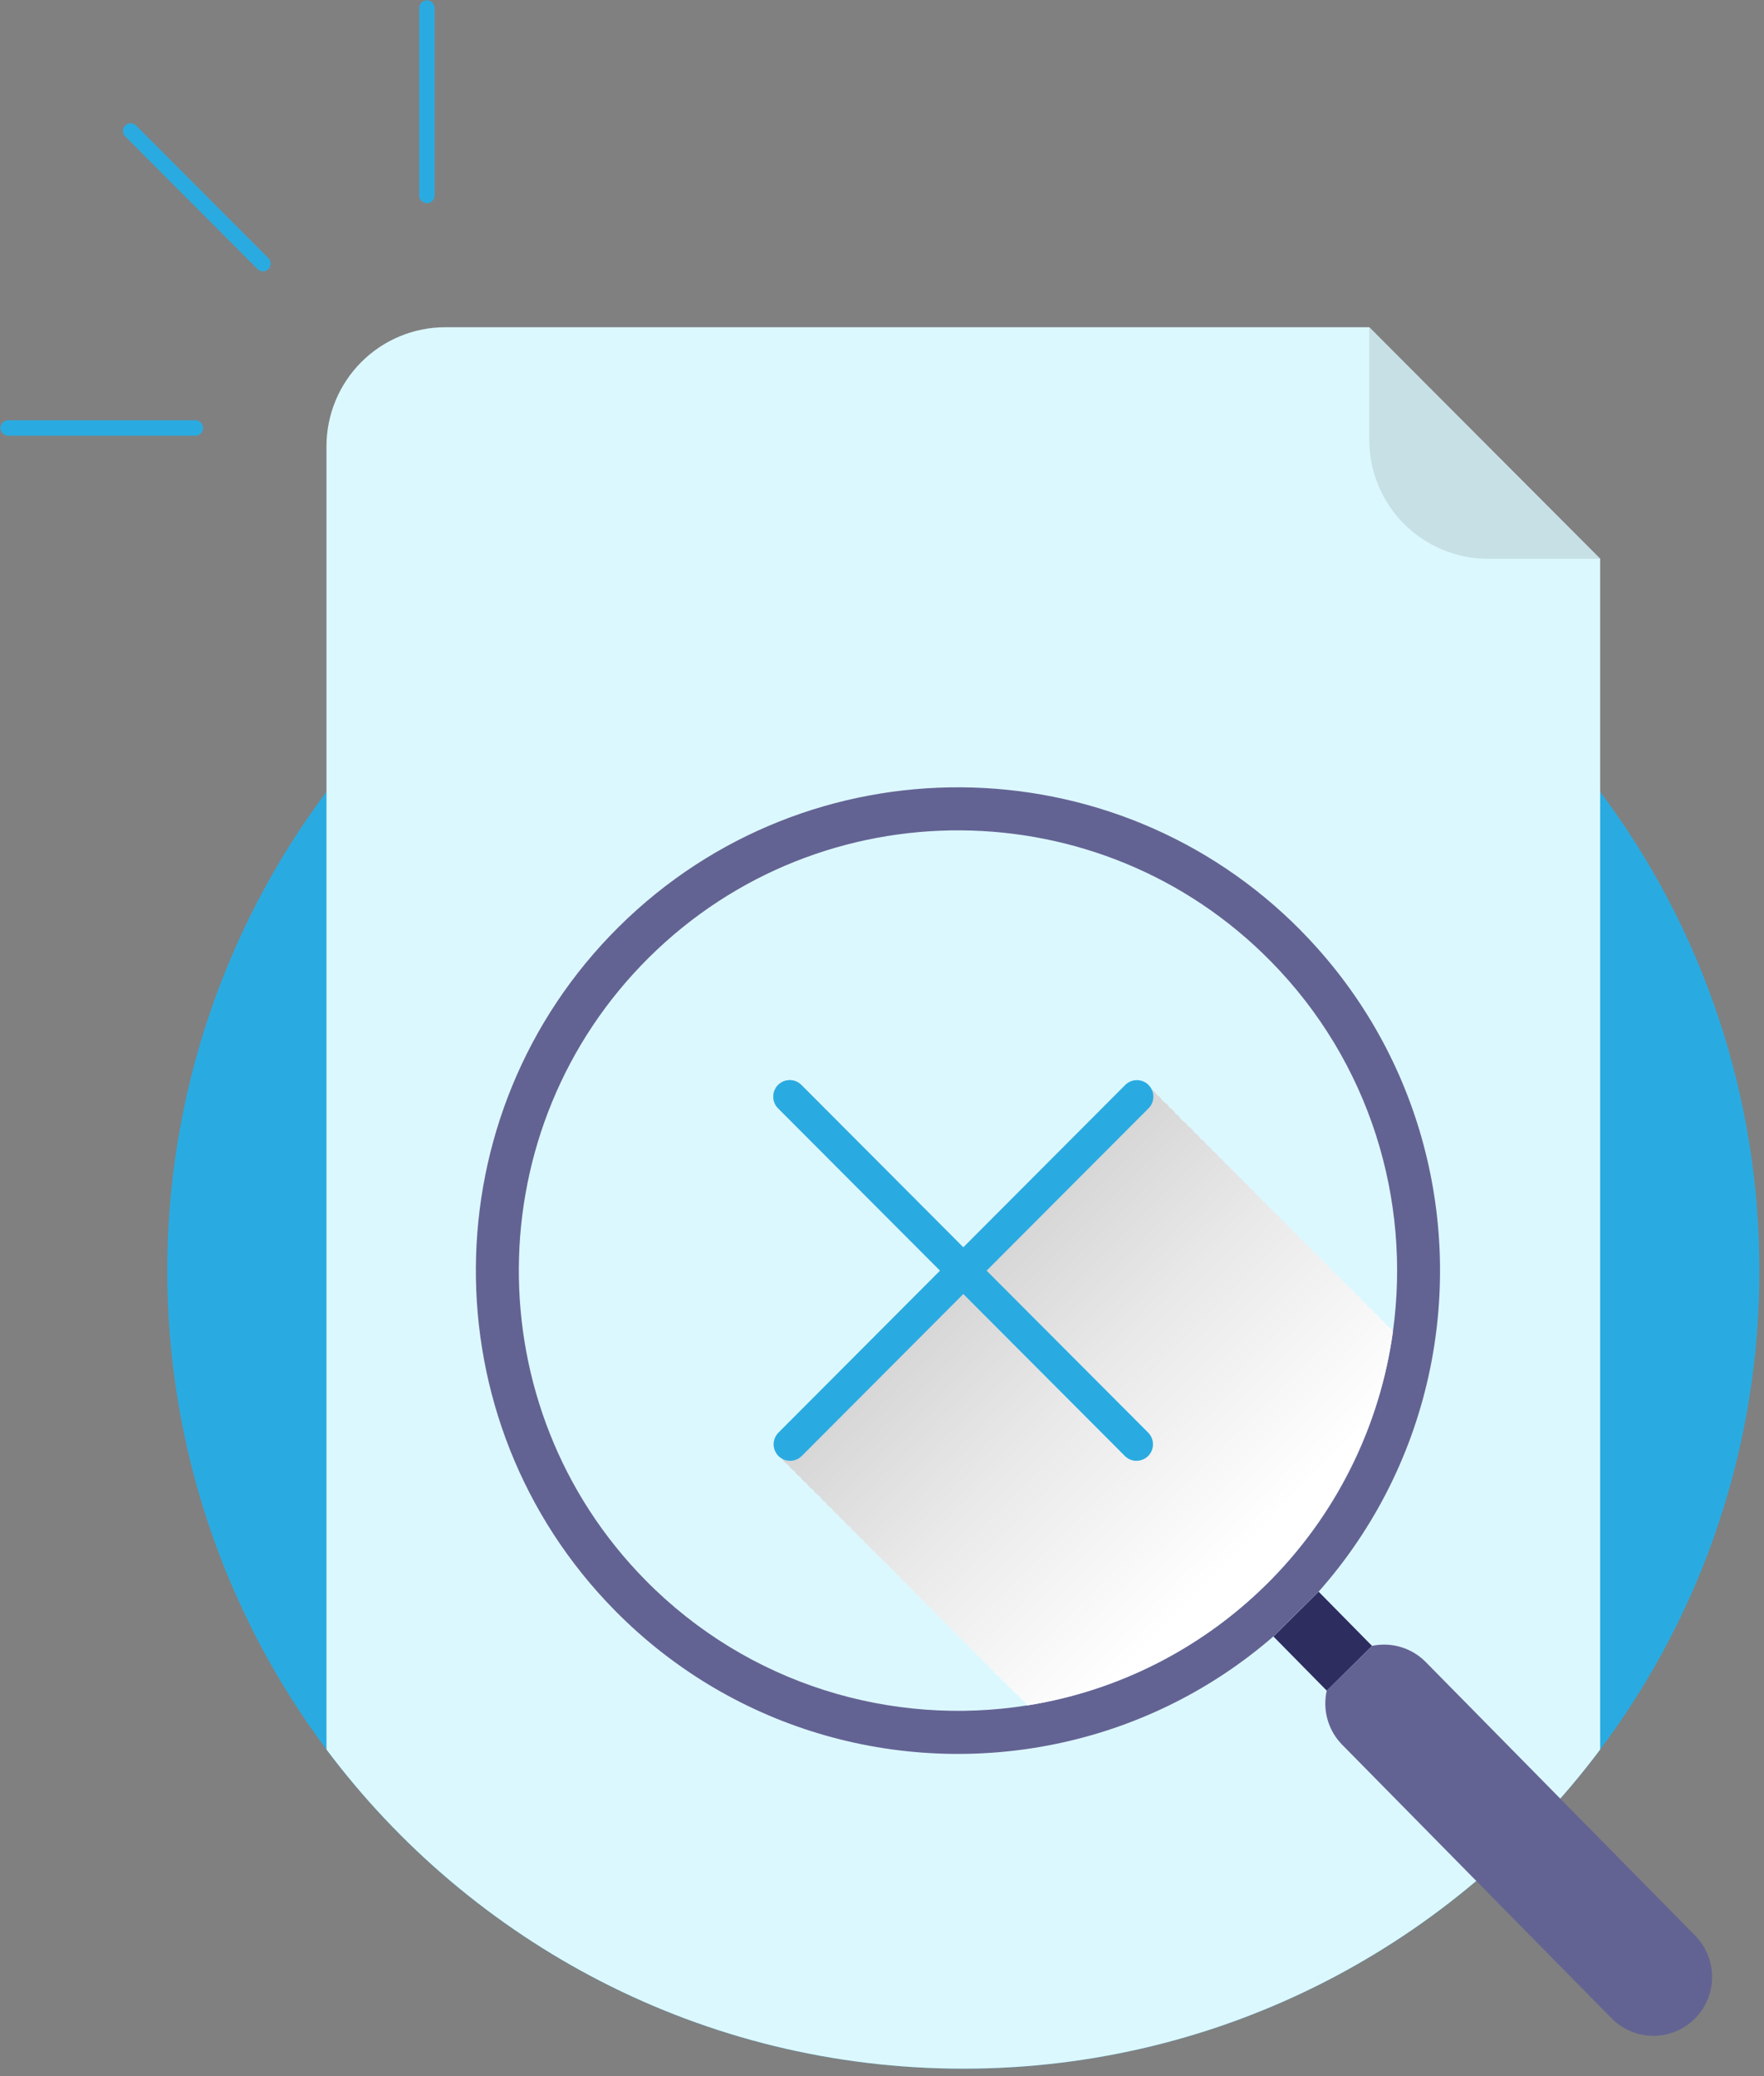 <svg width="147" height="173" viewBox="0 0 147 173" fill="none" xmlns="http://www.w3.org/2000/svg">
<rect x="0" y="0" width="147" height="173" fill="#808080" stroke="none"/>
<path d="M146.612 105.882C146.635 120.276 141.977 134.285 133.345 145.787C121.244 161.937 101.976 172.379 80.276 172.379C58.576 172.379 39.308 161.934 27.206 145.784C18.595 134.271 13.94 120.27 13.94 105.88C13.94 91.49 18.595 77.488 27.206 65.976C39.308 49.827 58.583 39.382 80.276 39.382C101.969 39.382 121.244 49.827 133.345 65.978C141.977 77.48 146.635 91.489 146.612 105.882Z" fill="#29ABE2"/>
<path d="M133.346 46.564V145.787C121.245 161.937 101.976 172.379 80.277 172.379C58.577 172.379 39.308 161.934 27.207 145.784V37.189C27.207 34.558 28.25 32.035 30.106 30.174C31.962 28.314 34.479 27.268 37.103 27.268H114.104L133.346 46.564Z" fill="#DCF8FF"/>
<path d="M133.346 46.564H124C121.375 46.564 118.858 45.518 117.002 43.658C115.146 41.797 114.104 39.274 114.104 36.643V27.274L133.346 46.564Z" fill="#C7E0E5"/>
<path d="M109.889 132.634L106.118 136.365L110.566 140.883L114.337 137.152L109.889 132.634Z" fill="#2D2D60"/>
<path d="M141.806 161.941C141.643 161.706 141.459 161.487 141.257 161.284L127.159 146.97L118.818 138.499C118.243 137.915 117.532 137.485 116.748 137.249C115.964 137.013 115.134 136.978 114.333 137.147L110.561 140.879C110.381 141.679 110.405 142.513 110.631 143.302C110.857 144.091 111.278 144.81 111.855 145.393L120.239 153.907L134.292 168.179C134.49 168.382 134.706 168.566 134.938 168.729C135.876 169.4 137.02 169.718 138.169 169.627C139.318 169.536 140.397 169.041 141.218 168.23C142.038 167.418 142.547 166.343 142.654 165.193C142.761 164.043 142.46 162.892 141.803 161.942L141.806 161.941ZM108.435 77.57C92.862 61.761 67.368 61.596 51.593 77.204C35.819 92.812 35.657 118.371 51.225 134.185C61.318 144.435 75.582 148.109 88.665 145.174C95.122 143.731 101.12 140.701 106.12 136.357L109.891 132.626C114.563 127.359 117.766 120.95 119.177 114.045C121.788 101.3 118.217 87.512 108.435 77.576V77.57ZM105.551 131.998C100.125 137.379 93.15 140.915 85.612 142.106C74.338 143.896 62.389 140.408 53.776 131.661C39.594 117.257 39.743 93.972 54.11 79.757C68.477 65.542 91.704 65.691 105.886 80.092C114.197 88.527 117.585 100.013 116.079 110.94C114.986 118.934 111.284 126.341 105.55 132.004L105.551 131.998Z" fill="#636393"/>
<path style="mix-blend-mode:multiply" d="M116.078 110.946C115.006 118.729 111.465 125.961 105.979 131.573C100.492 137.185 93.352 140.88 85.61 142.112L85.58 142.083C85.492 141.996 85.416 141.896 85.356 141.787C85.248 141.726 85.149 141.65 85.061 141.563C84.939 141.345 84.76 141.166 84.543 141.044C84.457 140.956 84.382 140.857 84.321 140.749C84.212 140.69 84.113 140.615 84.026 140.526C83.939 140.438 83.863 140.338 83.802 140.229C83.694 140.169 83.596 140.095 83.508 140.007C83.421 139.919 83.346 139.819 83.284 139.711C83.177 139.65 83.079 139.575 82.991 139.488C82.903 139.4 82.828 139.301 82.767 139.193C82.549 139.072 82.37 138.892 82.249 138.674C82.142 138.612 82.042 138.537 81.954 138.449C81.868 138.362 81.793 138.263 81.733 138.155C81.625 138.093 81.525 138.018 81.436 137.93C81.349 137.843 81.275 137.744 81.216 137.636C81.107 137.575 81.008 137.499 80.92 137.412C80.832 137.325 80.757 137.225 80.698 137.116C80.59 137.055 80.49 136.98 80.403 136.893C80.314 136.805 80.239 136.705 80.179 136.597C80.07 136.537 79.972 136.462 79.885 136.374C79.798 136.286 79.722 136.186 79.661 136.078C79.554 136.018 79.455 135.943 79.367 135.856C79.247 135.638 79.067 135.458 78.848 135.337C78.762 135.249 78.687 135.149 78.626 135.041C78.518 134.98 78.419 134.905 78.331 134.817C78.244 134.729 78.169 134.63 78.108 134.523C78 134.461 77.901 134.386 77.813 134.298C77.691 134.081 77.512 133.902 77.296 133.779C77.208 133.692 77.134 133.592 77.075 133.483C76.966 133.423 76.866 133.348 76.778 133.26C76.69 133.173 76.615 133.073 76.556 132.965C76.448 132.904 76.349 132.829 76.262 132.742C76.173 132.654 76.098 132.554 76.038 132.446C75.93 132.385 75.831 132.309 75.744 132.221C75.656 132.134 75.581 132.035 75.52 131.927C75.303 131.805 75.124 131.625 75.003 131.408C74.894 131.348 74.795 131.273 74.708 131.185C74.588 130.966 74.408 130.786 74.19 130.666C74.067 130.449 73.888 130.27 73.672 130.147C73.585 130.059 73.51 129.959 73.448 129.851C73.232 129.729 73.053 129.55 72.931 129.332C72.823 129.271 72.724 129.196 72.636 129.109C72.549 129.021 72.475 128.921 72.415 128.813C72.306 128.753 72.206 128.677 72.118 128.589C72.031 128.502 71.957 128.403 71.897 128.295C71.789 128.233 71.69 128.157 71.602 128.07C71.514 127.984 71.439 127.884 71.379 127.776C71.271 127.715 71.172 127.639 71.084 127.551C70.996 127.464 70.921 127.364 70.861 127.255C70.752 127.195 70.653 127.12 70.567 127.032C70.48 126.944 70.404 126.844 70.343 126.737C70.235 126.677 70.136 126.602 70.049 126.515C69.962 126.426 69.887 126.326 69.825 126.218C69.718 126.157 69.618 126.083 69.53 125.996C69.444 125.907 69.369 125.808 69.308 125.7C69.091 125.578 68.912 125.399 68.79 125.181C68.682 125.12 68.583 125.045 68.495 124.957C68.372 124.74 68.193 124.561 67.977 124.438C67.89 124.35 67.816 124.251 67.756 124.142C67.648 124.082 67.548 124.007 67.46 123.919C67.371 123.832 67.297 123.732 67.237 123.623C67.13 123.562 67.031 123.487 66.943 123.4C66.855 123.313 66.78 123.213 66.72 123.104C66.612 123.043 66.513 122.968 66.426 122.88C66.338 122.793 66.262 122.694 66.202 122.585C66.094 122.525 65.994 122.449 65.907 122.361C65.82 122.273 65.745 122.174 65.684 122.067C65.576 122.007 65.477 121.932 65.389 121.844C65.302 121.755 65.227 121.655 65.167 121.546C65.058 121.487 64.959 121.412 64.872 121.325C64.614 121.067 64.47 120.717 64.47 120.352C64.47 119.987 64.614 119.637 64.872 119.378L78.335 105.882L64.872 92.384C64.737 92.258 64.63 92.106 64.556 91.937C64.481 91.768 64.442 91.586 64.439 91.402C64.436 91.218 64.47 91.034 64.539 90.864C64.608 90.693 64.711 90.537 64.841 90.407C64.971 90.277 65.126 90.174 65.297 90.105C65.467 90.036 65.65 90.001 65.834 90.004C66.018 90.007 66.199 90.047 66.367 90.122C66.536 90.197 66.687 90.305 66.813 90.439L67.329 90.957L80.275 103.936L93.738 90.439C93.996 90.181 94.345 90.036 94.709 90.036C95.073 90.036 95.422 90.181 95.68 90.439C95.767 90.527 95.842 90.627 95.903 90.735C96.011 90.795 96.11 90.869 96.197 90.957C96.284 91.046 96.36 91.145 96.421 91.254C96.529 91.314 96.627 91.389 96.715 91.476C96.836 91.694 97.016 91.874 97.234 91.994C97.32 92.083 97.395 92.183 97.456 92.29C97.564 92.352 97.663 92.427 97.752 92.515C97.838 92.602 97.912 92.701 97.973 92.809C98.081 92.871 98.18 92.947 98.269 93.034C98.39 93.251 98.569 93.431 98.785 93.552C98.874 93.64 98.948 93.739 99.008 93.848C99.116 93.909 99.215 93.984 99.303 94.071C99.39 94.16 99.465 94.259 99.527 94.367C99.745 94.49 99.925 94.671 100.047 94.89C100.155 94.951 100.254 95.026 100.341 95.115C100.429 95.202 100.504 95.301 100.565 95.409C100.673 95.47 100.772 95.545 100.86 95.632C100.947 95.721 101.021 95.82 101.082 95.928C101.191 95.988 101.29 96.063 101.378 96.151C101.465 96.24 101.54 96.34 101.6 96.448C101.708 96.508 101.808 96.583 101.895 96.67C101.982 96.758 102.057 96.858 102.119 96.966C102.226 97.027 102.325 97.102 102.413 97.189C102.5 97.277 102.575 97.376 102.635 97.485C102.743 97.546 102.842 97.621 102.93 97.708C103.018 97.796 103.092 97.895 103.153 98.004C103.261 98.064 103.359 98.14 103.447 98.228C103.535 98.315 103.61 98.414 103.67 98.522C103.887 98.644 104.066 98.824 104.188 99.041C104.296 99.103 104.395 99.178 104.483 99.266C104.571 99.354 104.645 99.453 104.706 99.562C104.814 99.621 104.914 99.696 105.001 99.785C105.122 100.002 105.301 100.181 105.518 100.302C105.605 100.391 105.68 100.491 105.742 100.599C105.85 100.66 105.949 100.734 106.036 100.821C106.157 101.04 106.337 101.22 106.555 101.34C106.64 101.428 106.714 101.527 106.775 101.634C106.882 101.696 106.982 101.771 107.07 101.859C107.157 101.947 107.231 102.046 107.291 102.153C107.399 102.215 107.499 102.29 107.588 102.378C107.675 102.465 107.749 102.564 107.809 102.672C107.916 102.734 108.015 102.809 108.104 102.897C108.192 102.984 108.267 103.084 108.326 103.192C108.434 103.253 108.534 103.328 108.621 103.415C108.709 103.504 108.784 103.603 108.845 103.711C108.953 103.772 109.051 103.847 109.139 103.934C109.226 104.023 109.301 104.122 109.363 104.23C109.471 104.291 109.57 104.366 109.657 104.455C109.744 104.542 109.82 104.641 109.88 104.749C109.988 104.81 110.087 104.884 110.176 104.971C110.262 105.06 110.337 105.16 110.398 105.268C110.616 105.389 110.796 105.569 110.916 105.788C111.024 105.848 111.123 105.923 111.211 106.01C111.333 106.227 111.512 106.406 111.728 106.529C111.815 106.617 111.89 106.716 111.949 106.825C112.058 106.885 112.158 106.96 112.246 107.048C112.333 107.136 112.408 107.235 112.468 107.344C112.685 107.466 112.864 107.645 112.986 107.862C113.201 107.985 113.38 108.163 113.502 108.379C113.61 108.44 113.709 108.516 113.797 108.603C113.884 108.691 113.959 108.79 114.02 108.898C114.128 108.958 114.228 109.034 114.315 109.122C114.402 109.21 114.477 109.309 114.538 109.418C114.646 109.478 114.745 109.553 114.833 109.641C114.92 109.729 114.995 109.829 115.057 109.937C115.164 109.996 115.263 110.071 115.35 110.158C115.471 110.376 115.65 110.556 115.868 110.677C115.949 110.757 116.019 110.848 116.078 110.946Z" fill="url(#paint0_linear_458_2387)"/>
<path d="M94.71 121.729C94.346 121.729 93.997 121.584 93.74 121.326L64.872 92.384C64.737 92.258 64.63 92.106 64.556 91.937C64.481 91.768 64.442 91.586 64.439 91.402C64.436 91.218 64.47 91.034 64.539 90.864C64.608 90.693 64.711 90.537 64.841 90.407C64.971 90.277 65.126 90.174 65.297 90.105C65.467 90.036 65.65 90.001 65.834 90.004C66.018 90.007 66.199 90.047 66.367 90.122C66.536 90.197 66.687 90.305 66.813 90.439L95.681 119.378C95.873 119.571 96.004 119.816 96.057 120.083C96.11 120.35 96.082 120.627 95.979 120.878C95.875 121.13 95.699 121.345 95.473 121.496C95.247 121.647 94.982 121.728 94.71 121.728V121.729Z" fill="#29ABE2"/>
<path d="M65.842 121.729C65.571 121.729 65.305 121.648 65.08 121.497C64.854 121.346 64.678 121.131 64.574 120.88C64.47 120.628 64.443 120.351 64.496 120.084C64.549 119.818 64.68 119.572 64.872 119.38L93.74 90.441C93.866 90.306 94.017 90.198 94.185 90.124C94.354 90.049 94.535 90.009 94.719 90.006C94.903 90.003 95.086 90.037 95.256 90.106C95.427 90.175 95.582 90.278 95.712 90.408C95.842 90.539 95.945 90.694 96.014 90.865C96.083 91.036 96.117 91.219 96.114 91.403C96.111 91.588 96.072 91.77 95.997 91.938C95.923 92.107 95.815 92.259 95.681 92.385L66.813 121.325C66.686 121.453 66.534 121.554 66.368 121.624C66.201 121.693 66.023 121.729 65.842 121.729Z" fill="#29ABE2"/>
<path d="M35.575 16.932C35.406 16.932 35.243 16.864 35.123 16.744C35.003 16.624 34.935 16.461 34.935 16.291V0.641C34.943 0.476 35.014 0.32 35.133 0.206C35.252 0.092 35.411 0.028 35.576 0.028C35.741 0.028 35.9 0.092 36.019 0.206C36.138 0.32 36.209 0.476 36.217 0.641V16.291C36.216 16.461 36.148 16.624 36.028 16.744C35.908 16.864 35.745 16.932 35.575 16.932Z" fill="#29ABE2"/>
<path d="M21.91 22.607C21.74 22.607 21.577 22.539 21.457 22.418L10.42 11.354C10.307 11.232 10.245 11.071 10.248 10.904C10.251 10.738 10.319 10.579 10.436 10.461C10.553 10.344 10.712 10.276 10.878 10.273C11.043 10.27 11.204 10.332 11.326 10.445L22.363 21.51C22.454 21.599 22.516 21.714 22.542 21.84C22.567 21.965 22.555 22.095 22.506 22.213C22.458 22.331 22.375 22.432 22.269 22.503C22.163 22.574 22.038 22.612 21.91 22.611V22.607Z" fill="#29ABE2"/>
<path d="M16.249 36.306H0.644C0.479 36.298 0.324 36.227 0.21 36.107C0.096 35.988 0.032 35.829 0.032 35.663C0.032 35.498 0.096 35.339 0.21 35.22C0.324 35.1 0.479 35.029 0.644 35.021H16.249C16.336 35.017 16.422 35.031 16.503 35.062C16.584 35.092 16.659 35.139 16.721 35.199C16.784 35.259 16.834 35.331 16.868 35.411C16.902 35.491 16.92 35.577 16.92 35.663C16.92 35.75 16.902 35.836 16.868 35.916C16.834 35.996 16.784 36.068 16.721 36.128C16.659 36.188 16.584 36.235 16.503 36.266C16.422 36.296 16.336 36.31 16.249 36.306Z" fill="#29ABE2"/>
<defs>
<linearGradient id="paint0_linear_458_2387" x1="-35.111" y1="-9.79" x2="189.18" y2="213.948" gradientUnits="userSpaceOnUse">
<stop offset="0.08"/>
<stop offset="0.24" stop-color="#535353"/>
<stop offset="0.43" stop-color="#AFAFAF"/>
<stop offset="0.56" stop-color="#E9E9E9"/>
<stop offset="0.62" stop-color="white"/>
</linearGradient>
</defs>
</svg>
